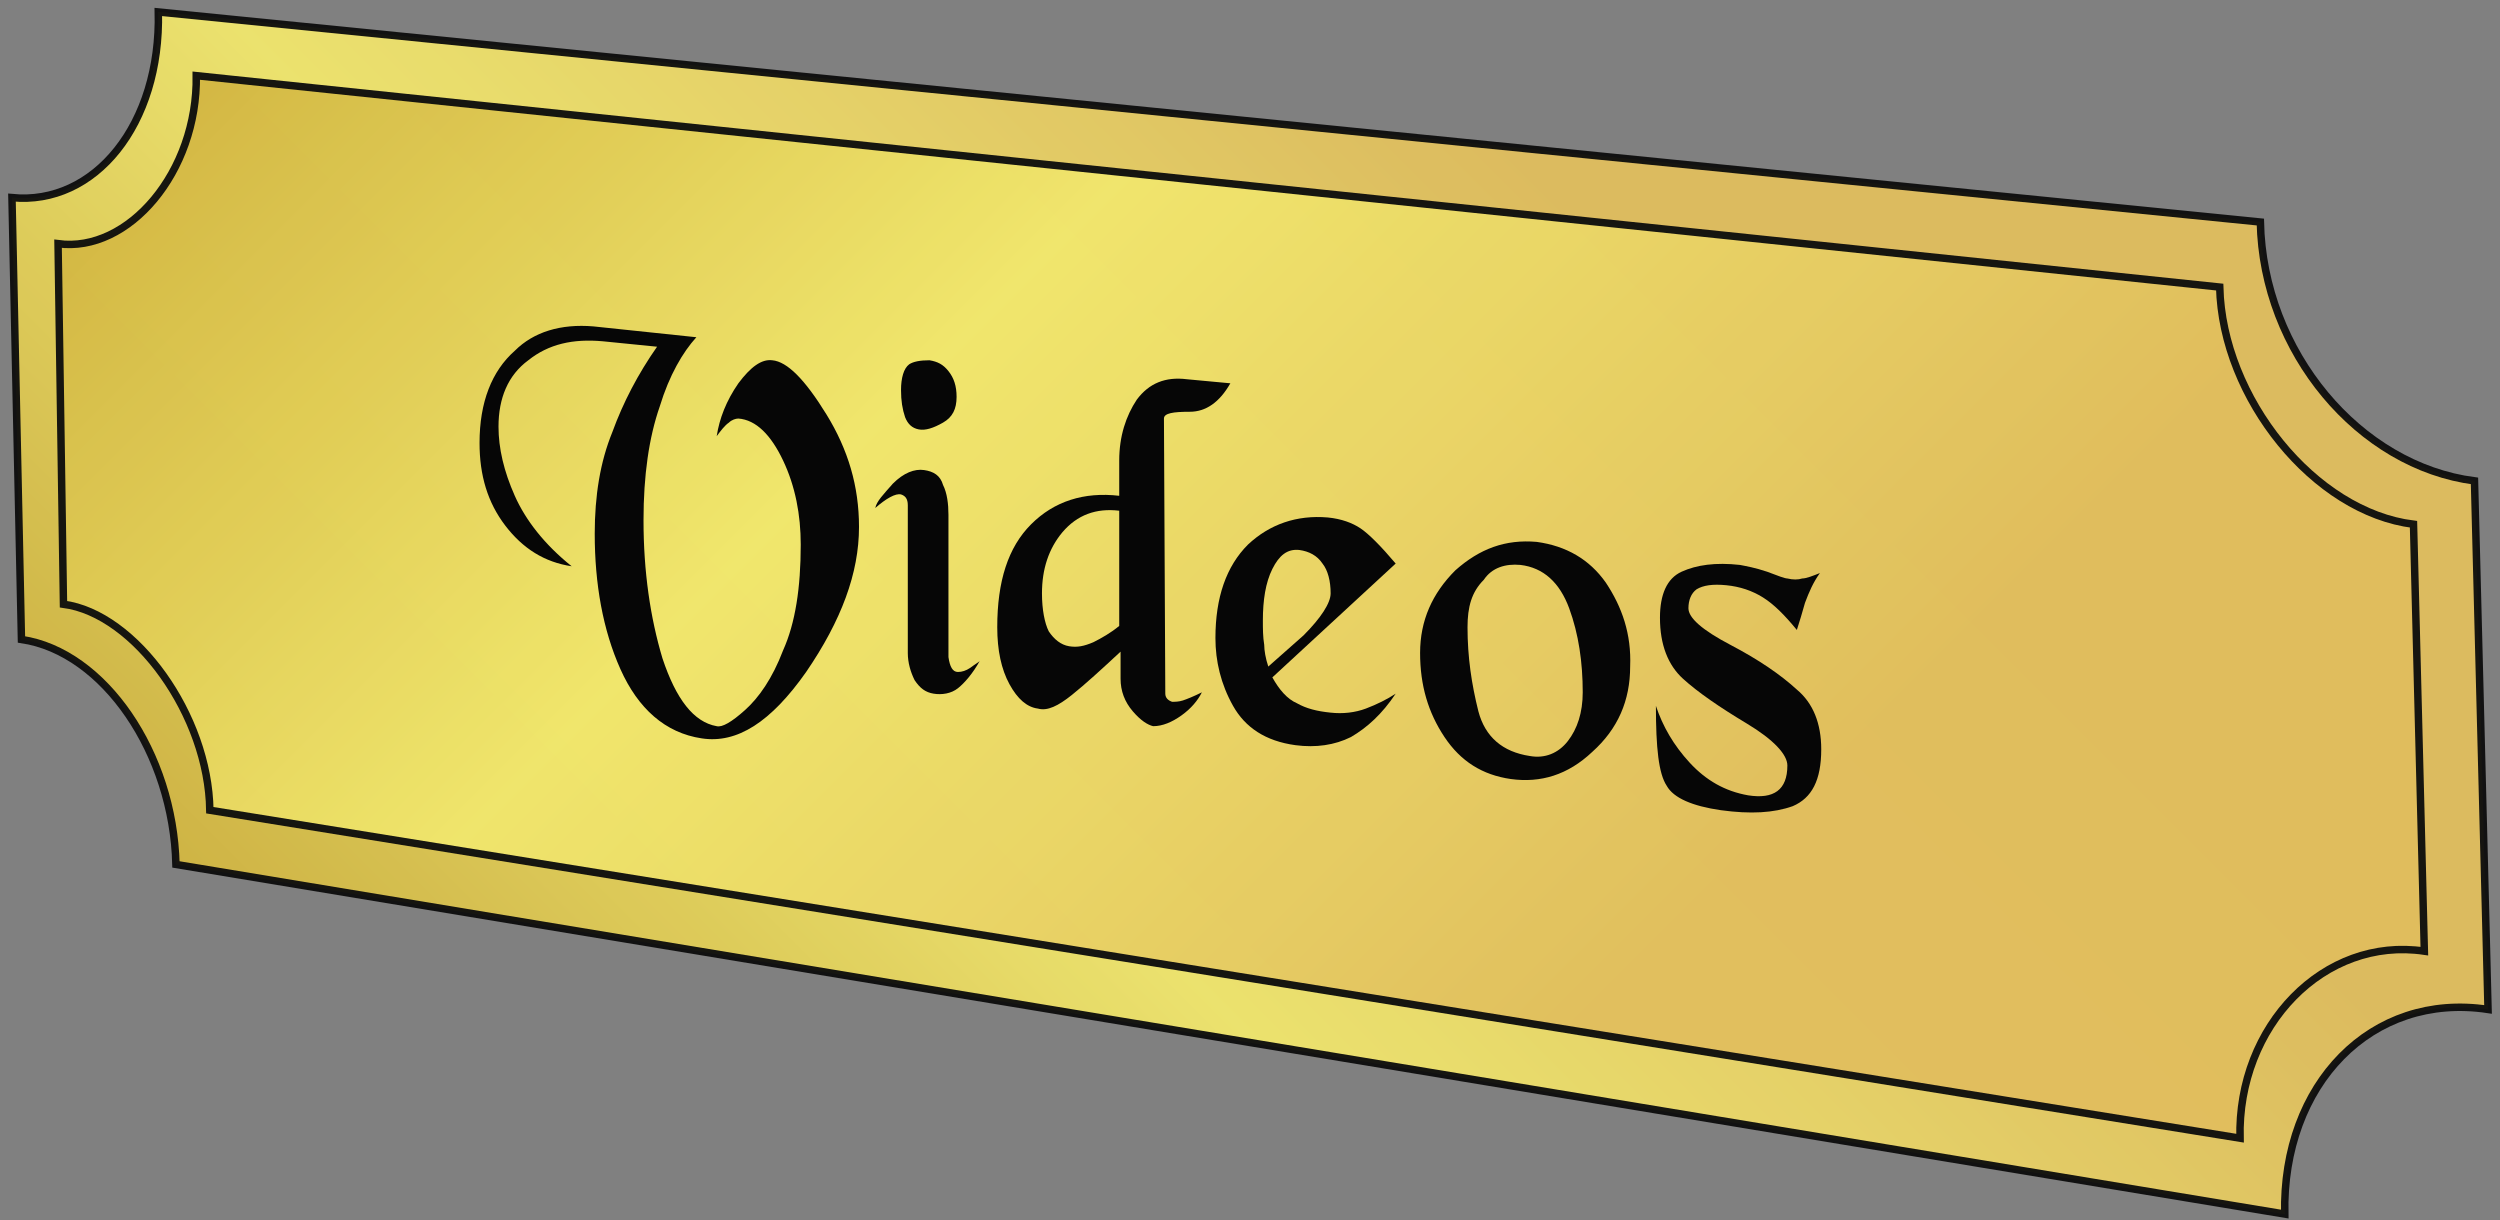 <svg width="209" height="102" viewBox="0 0 209 102" fill="none" xmlns="http://www.w3.org/2000/svg">
<rect x="0" y="0" width="209" height="102" fill="#808080" stroke="none"/>
<g opacity="0.95">
<g opacity="0.95">
<path opacity="0.95" d="M13.236 1L188.965 18.562C189.192 29.438 197.236 38.956 206.867 40.202L208 84.389C198.256 82.916 190.778 90.621 191.005 101.498L14.709 72.266C14.483 62.975 8.704 54.478 1.793 53.458L1 16.522C7.911 17.202 13.463 10.404 13.236 1Z" fill="url(#paint0_linear_1361_174)" stroke="black" stroke-width="0.624" stroke-miterlimit="10"/>
<path opacity="0.95" d="M16.409 6.325L185.567 24C185.793 33.291 193.498 42.808 201.769 43.828L202.675 79.517C194.291 78.271 187.04 85.749 187.266 95.153L17.542 67.734C17.429 59.803 11.311 51.305 5.306 50.512L4.853 20.374C10.744 21.167 16.523 14.369 16.409 6.325Z" fill="url(#paint1_linear_1361_174)" stroke="black" stroke-width="0.624" stroke-miterlimit="10"/>
</g>
<path d="M49.606 27.286L58.217 28.192C57.084 29.439 55.951 31.365 55.158 33.971C54.251 36.576 53.798 39.749 53.798 43.488C53.798 47.793 54.365 51.645 55.384 55.044C56.517 58.443 57.99 60.37 59.916 60.709C60.37 60.823 61.163 60.37 62.296 59.35C63.429 58.33 64.562 56.744 65.468 54.365C66.488 52.099 66.941 49.153 66.941 45.527C66.941 43.035 66.488 40.655 65.468 38.502C64.448 36.35 63.202 35.103 61.729 34.99C61.503 34.99 61.163 35.103 60.936 35.33C60.596 35.557 60.256 36.01 59.916 36.463C60.143 34.99 60.71 33.517 61.729 32.044C62.749 30.685 63.655 30.005 64.562 30.118C65.808 30.232 67.281 31.704 69.094 34.65C70.907 37.596 71.813 40.655 71.813 44.054C71.813 47.907 70.34 51.872 67.394 56.177C64.448 60.37 61.616 62.182 58.67 61.729C55.611 61.276 53.345 59.236 51.872 55.951C50.399 52.665 49.719 48.813 49.719 44.621C49.719 41.448 50.173 38.616 51.192 36.123C52.099 33.631 53.345 31.251 54.931 28.985L50.399 28.532C47.907 28.305 45.867 28.759 44.168 30.118C42.468 31.365 41.675 33.291 41.675 35.67C41.675 37.483 42.128 39.409 43.035 41.448C43.941 43.488 45.527 45.527 47.793 47.34C45.527 47 43.715 45.867 42.242 43.941C40.769 42.015 40.089 39.749 40.089 37.03C40.089 33.631 41.109 31.025 43.035 29.325C44.621 27.739 46.887 27.059 49.606 27.286Z" fill="black"/>
<path d="M77.252 39.296C78.045 39.409 78.611 39.749 78.838 40.542C79.178 41.222 79.291 42.128 79.291 43.035V54.931C79.404 55.724 79.631 56.177 80.084 56.177C80.424 56.177 80.764 56.064 81.104 55.837C81.557 55.498 81.784 55.384 81.897 55.271C81.331 56.291 80.651 57.084 80.084 57.537C79.518 57.99 78.725 58.103 78.045 57.99C77.365 57.877 76.912 57.537 76.459 56.857C76.119 56.177 75.892 55.384 75.892 54.591V42.241C75.892 41.675 75.665 41.448 75.326 41.335C74.872 41.222 74.079 41.675 73.173 42.468C73.286 41.901 73.853 41.335 74.646 40.429C75.552 39.522 76.459 39.182 77.252 39.296ZM77.705 30.118C78.385 30.232 78.838 30.458 79.291 31.025C79.744 31.591 79.971 32.271 79.971 33.177C79.971 34.197 79.631 34.877 78.838 35.33C78.045 35.783 77.365 36.01 76.799 35.897C76.232 35.783 75.892 35.443 75.665 34.877C75.439 34.197 75.326 33.517 75.326 32.611C75.326 31.591 75.552 30.798 76.005 30.458C76.345 30.232 76.912 30.118 77.705 30.118Z" fill="black"/>
<path d="M97.419 57.99C97.419 58.33 97.646 58.557 97.986 58.67C98.213 58.67 98.552 58.67 98.892 58.557C99.232 58.444 99.799 58.217 100.478 57.877C100.139 58.557 99.572 59.237 98.779 59.803C97.986 60.37 97.193 60.709 96.4 60.709C95.947 60.596 95.38 60.256 94.7 59.463C94.02 58.67 93.68 57.764 93.68 56.744V54.478C92.094 55.951 90.735 57.197 89.602 58.104C88.469 59.01 87.562 59.463 86.769 59.237C85.863 59.123 85.07 58.444 84.39 57.197C83.71 55.951 83.37 54.365 83.37 52.439C83.37 48.586 84.276 45.754 86.203 43.828C88.129 41.902 90.621 41.108 93.567 41.448V38.503C93.567 36.463 94.134 34.764 95.04 33.404C96.06 32.044 97.419 31.478 99.232 31.705L102.858 32.044C101.951 33.631 100.818 34.424 99.459 34.424C98.099 34.424 97.306 34.537 97.306 34.99L97.419 57.99ZM87.109 49.606C87.109 50.966 87.336 52.099 87.675 52.779C88.129 53.458 88.695 53.911 89.375 54.025C90.055 54.138 90.621 54.025 91.415 53.685C92.094 53.345 92.887 52.892 93.567 52.325V42.695C91.641 42.468 90.055 43.035 88.808 44.508C87.675 45.867 87.109 47.567 87.109 49.606Z" fill="black"/>
<path d="M111.014 43.261C112.147 43.374 113.054 43.714 113.734 44.167C114.413 44.621 115.433 45.64 116.679 47.113L106.369 56.63C106.935 57.65 107.615 58.443 108.408 58.783C109.201 59.236 110.108 59.463 111.241 59.576C112.261 59.69 113.28 59.576 114.187 59.236C115.093 58.897 116 58.443 116.679 57.99C115.546 59.69 114.3 60.823 112.94 61.616C111.581 62.296 109.995 62.522 108.295 62.296C105.802 61.956 104.103 60.823 103.083 59.01C102.064 57.197 101.61 55.271 101.61 53.345C101.61 49.946 102.517 47.34 104.33 45.527C106.142 43.828 108.408 43.035 111.014 43.261ZM106.029 55.724C107.049 54.818 107.955 54.025 108.975 53.118C110.448 51.645 111.241 50.399 111.241 49.606C111.241 48.586 111.014 47.68 110.561 47.113C110.108 46.434 109.428 46.094 108.635 45.98C107.615 45.867 106.935 46.434 106.369 47.566C105.802 48.7 105.576 50.172 105.576 51.872C105.576 52.552 105.576 53.231 105.689 53.911C105.689 54.364 105.802 55.044 106.029 55.724Z" fill="black"/>
<path d="M128.464 45.301C130.956 45.641 132.882 46.773 134.242 48.7C135.602 50.739 136.395 53.005 136.281 55.724C136.281 58.557 135.262 60.936 133.109 62.862C131.069 64.788 128.803 65.468 126.311 65.128C123.932 64.788 122.119 63.655 120.759 61.616C119.4 59.576 118.72 57.31 118.72 54.591C118.72 51.872 119.739 49.606 121.666 47.68C123.705 45.867 125.858 45.074 128.464 45.301ZM122.685 52.438C122.685 54.931 123.025 57.197 123.592 59.463C124.158 61.616 125.631 62.862 127.897 63.202C129.143 63.429 130.276 62.975 131.069 61.956C131.863 60.936 132.316 59.576 132.316 57.877C132.316 55.384 131.976 53.005 131.183 50.852C130.39 48.7 129.03 47.453 127.104 47.227C125.858 47.113 124.725 47.453 124.045 48.473C123.025 49.493 122.685 50.739 122.685 52.438Z" fill="black"/>
<path d="M152.143 47.907C151.576 48.7 151.237 49.493 150.897 50.399C150.67 51.192 150.443 51.985 150.217 52.665C149.197 51.419 148.291 50.512 147.384 49.946C146.478 49.379 145.458 49.039 144.325 48.926C143.192 48.813 142.399 48.926 141.833 49.266C141.379 49.606 141.153 50.172 141.153 50.852C141.153 51.645 142.286 52.665 144.665 53.911C147.044 55.158 148.857 56.404 150.217 57.65C151.576 58.783 152.256 60.483 152.256 62.636C152.256 65.242 151.463 66.714 149.877 67.394C148.291 67.961 146.365 68.074 143.872 67.734C141.493 67.394 139.907 66.714 139.34 65.695C138.66 64.675 138.434 62.522 138.434 59.01C139 60.709 139.907 62.296 141.266 63.769C142.626 65.242 144.212 66.148 146.138 66.488C148.291 66.828 149.424 66.035 149.424 63.995C149.424 63.089 148.291 61.843 146.025 60.483C143.759 59.123 141.946 57.877 140.7 56.744C139.453 55.611 138.773 53.911 138.773 51.645C138.773 49.719 139.34 48.36 140.586 47.793C141.833 47.227 143.419 47 145.458 47.227C146.025 47.34 146.705 47.453 147.724 47.793C148.631 48.133 149.197 48.36 149.424 48.36C149.877 48.473 150.33 48.473 150.67 48.36C151.01 48.36 151.576 48.133 152.143 47.907Z" fill="black"/>
</g>
<defs>
<linearGradient id="paint0_linear_1361_174" x1="161.909" y1="-8.47" x2="47.907" y2="105.532" gradientUnits="userSpaceOnUse">
<stop stop-color="#EAC459"/>
<stop offset="0.01" stop-color="#EAC459"/>
<stop offset="0.25" stop-color="#EAC459"/>
<stop offset="0.67" stop-color="#FCF16B"/>
<stop offset="1" stop-color="#DABB3B"/>
</linearGradient>
<linearGradient id="paint1_linear_1361_174" x1="169.054" y1="113.41" x2="39.202" y2="-16.443" gradientUnits="userSpaceOnUse">
<stop stop-color="#EAC459"/>
<stop offset="0.01" stop-color="#EAC459"/>
<stop offset="0.25" stop-color="#EAC459"/>
<stop offset="0.67" stop-color="#FCF16B"/>
<stop offset="1" stop-color="#DABB3B"/>
</linearGradient>
</defs>
</svg>
